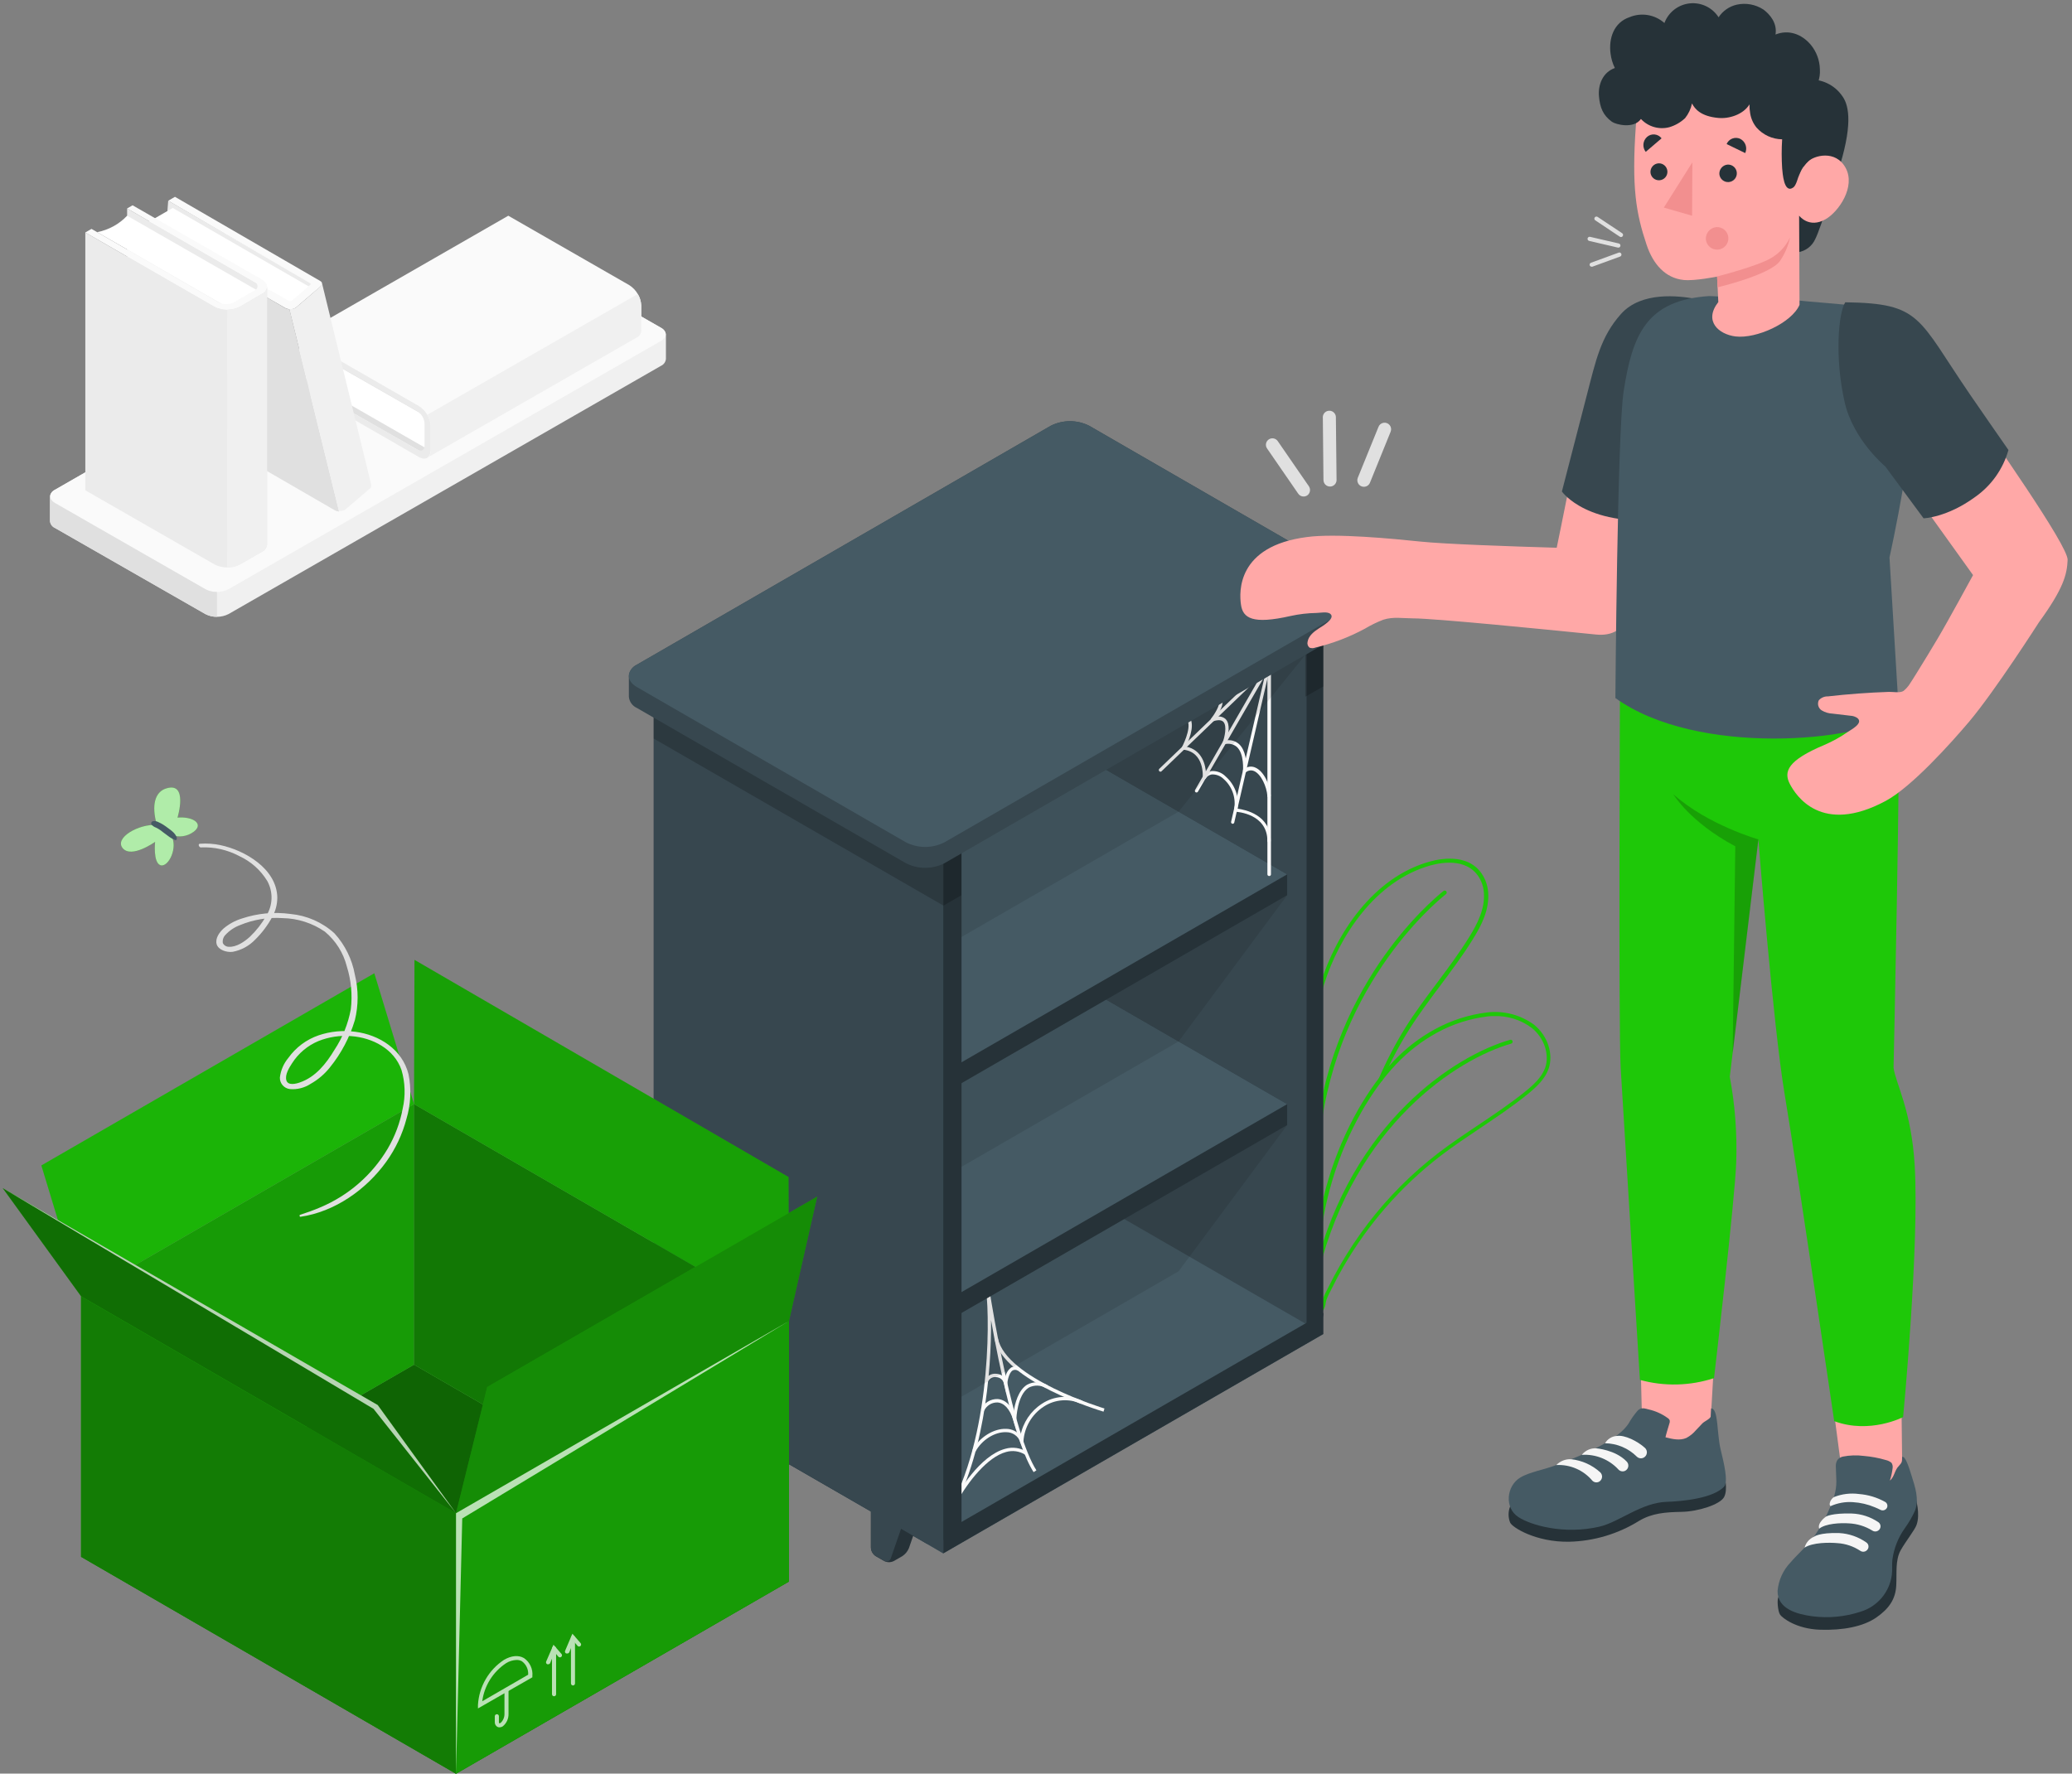 <?xml version="1.0" encoding="UTF-8"?>
<svg height="393px" version="1.1" viewBox="0 0 459 393" width="459px"
    xmlns="http://www.w3.org/2000/svg">
    <rect x="0" y="0" width="459" height="393" fill="#808080" stroke="none"/>
    <!-- Generator: Sketch 64 (93537) - https://sketch.com -->
    <title>Empty-amico</title>
    <desc>Created with Sketch.</desc>
    <g fill="none" fill-rule="evenodd" id="Page-1" stroke="none" stroke-width="1">
        <g fill-rule="nonzero" id="Empty-amico">
            <g id="freepik--Shelf--inject-162" transform="translate(11, 43)">
                <g id="freepik--shelf--inject-162">
                    <g id="Path" transform="translate(0, 9)">
                        <path
                            d="M136.52,27.63 L136.52,22.11 L136.52,22.11 C136.436,21.461 136.019,20.904 135.42,20.64 L102.09,1.52 C100.479,0.71 98.581,0.71 96.97,1.52 L1.18,56.52 C0.581,56.784 0.164,57.341 0.08,57.99 L0.08,57.99 L0.08,63.51 L0.08,63.51 C0.162,64.159 0.58,64.718 1.18,64.98 L34.5,84.07 C36.111,84.88 38.009,84.88 39.62,84.07 L135.41,29.07 C136.01,28.808 136.428,28.249 136.51,27.6 L136.52,27.63 Z"
                            fill="#F0F0F0"></path>
                        <path
                            d="M1.18,59.43 L34.5,78.55 C36.108,79.369 38.012,79.369 39.62,78.55 L135.41,23.55 C136.82,22.74 136.82,21.43 135.41,20.61 L102.09,1.52 C100.479,0.71 98.581,0.71 96.97,1.52 L1.18,56.52 C-0.23,57.31 -0.23,58.62 1.18,59.43 Z"
                            fill="#FAFAFA"></path>
                        <path
                            d="M37.06,79.17 L37.06,84.68 C36.169,84.693 35.289,84.483 34.5,84.07 L1.18,65 C0.58,64.738 0.162,64.179 0.08,63.53 L0.08,63.53 L0.08,58 L0.08,58 C0.1,57.776 0.172,57.561 0.29,57.37 C-0.1,58.08 0.19,58.9 1.18,59.47 L34.5,78.56 C35.287,78.979 36.169,79.189 37.06,79.17 Z"
                            fill="#E0E0E0"></path>
                    </g>
                    <g id="freepik--Book--inject-162" transform="translate(54, 4)">
                        <polygon fill="#E0E0E0" id="Path"
                            points="0.96 37.53 29.19 53.62 75.82 26.86 47.6 10.76"></polygon>
                        <path
                            d="M29.51,52.4 L2.28,36.77 C2.988,34.461 2.935,31.986 2.13,29.71 L29.19,45.17 C29.19,45.17 29.71,46.88 29.51,52.4 Z"
                            fill="#FFFFFF" id="Path"></path>
                        <path
                            d="M27.8,43 C29.341,43.996 30.315,45.668 30.42,47.5 L30.42,52.76 C30.42,54.42 29.24,55.09 27.8,54.27 L1,38.83 L1,37.53 L27.48,52.63 C28.35,53.13 29.05,52.72 29.05,51.73 L29.05,46.85 C28.989,45.751 28.405,44.747 27.48,44.15 L1,29 L1,27.52 L27.8,43 Z"
                            fill="#EBEBEB" id="Path"></path>
                        <path
                            d="M1,27.57 L47.6,0.8 L74.43,16.2 C75.975,17.197 76.95,18.874 77.05,20.71 L77.05,26 C77.122,26.659 76.826,27.305 76.28,27.68 L29.65,54.45 C30.186,54.066 30.476,53.426 30.41,52.77 L30.41,47.5 C30.311,45.666 29.336,43.991 27.79,43 L1,27.57 Z"
                            fill="#FAFAFA" id="Path"></path>
                        <path
                            d="M29.65,44.91 C30.125,45.682 30.391,46.564 30.42,47.47 L30.42,52.74 C30.486,53.396 30.196,54.036 29.66,54.42 L76.29,27.65 C76.836,27.275 77.132,26.629 77.06,25.97 L77.06,20.71 C77.031,19.804 76.765,18.922 76.29,18.15 L29.65,44.91 Z"
                            fill="#F0F0F0" id="Path"></path>
                    </g>
                    <g id="freepik--book--inject-162" transform="translate(21, 0)">
                        <polygon fill="#EBEBEB" id="Path"
                            points="5.26 1.48 4.99 5.04 36.51 21.95 37.22 19.87"></polygon>
                        <polygon fill="#FFFFFF" id="Path"
                            points="36.8 20.7 6.27 3.08 0.96 6.14 32.09 24.35"></polygon>
                        <path
                            d="M26.36,22.46 L23.36,57.84 C23.39,58.65 23.811,59.396 24.49,59.84 L42.2,70.09 C42.483,70.246 42.797,70.335 43.12,70.35 L32.12,25.54 C31.799,25.522 31.486,25.437 31.2,25.29 L29.93,24.55 L26.36,22.46 Z"
                            fill="#E0E0E0" id="Path"></path>
                        <path
                            d="M33.44,25.25 L36.6,22.54 L38.91,20.54 C39.15,20.16 39.43,19.88 39.28,19.54 L50.14,64.02 L50.14,64.02 C50.29,64.33 50.33,65.02 49.9,65.28 L44.43,69.96 C44.016,70.179 43.546,70.27 43.08,70.22 L32.08,25.41 C32.539,25.489 33.012,25.434 33.44,25.25 L33.44,25.25 Z"
                            fill="#F0F0F0" id="Path"></path>
                        <path
                            d="M38.92,19.25 C39.54,19.61 39.39,20.01 38.92,20.55 L33.44,25.24 C32.732,25.61 31.888,25.61 31.18,25.24 L26.36,22.46 C25.73,22.1 25.62,21.58 26.11,21.3 C26.763,21.035 27.501,21.087 28.11,21.44 L31.91,23.64 C32.146,23.759 32.424,23.759 32.66,23.64 L36.66,20.16 C36.87,20.04 36.87,19.85 36.66,19.73 L5.26,1.48 L6.76,0.61 L38.92,19.25 Z"
                            fill="#FAFAFA" id="Path"></path>
                    </g>
                    <g id="freepik--book--inject-162" transform="translate(7, 2)">
                        <polygon fill="#EBEBEB" id="Path"
                            points="10.16 1.19 40.19 18.53 40.19 75.67 10.16 58.32"></polygon>
                        <path
                            d="M39.22,19.48 L10.16,2.8 C8.383,4.684 6.055,5.958 3.51,6.44 L32.33,23.05 C32.33,23.05 34.19,22.61 39.22,19.48 Z"
                            fill="#FFFFFF" id="Path"></path>
                        <path
                            d="M29.54,23 C31.296,23.88 33.364,23.88 35.12,23 L40,20.14 C41.54,19.25 41.54,17.82 40,16.93 L11.37,0.49 L10.16,1.19 L38.33,17.46 C38.757,17.584 39.05,17.976 39.05,18.42 C39.05,18.864 38.757,19.256 38.33,19.38 L33.78,22 C32.726,22.53 31.484,22.53 30.43,22 L2.27,5.72 L0.89,6.51 L29.54,23 Z"
                            fill="#FAFAFA" id="Path"></path>
                        <path
                            d="M0.9,6.51 L0.9,63.64 L29.54,80.08 C31.296,80.96 33.364,80.96 35.12,80.08 L40.02,77.27 C40.669,76.984 41.11,76.367 41.17,75.66 L41.17,18.53 C41.107,19.239 40.656,19.855 40,20.13 L35.12,23 C33.364,23.88 31.296,23.88 29.54,23 L0.9,6.51 Z"
                            fill="#EBEBEB" id="Path"></path>
                        <path
                            d="M32.33,23.61 C33.301,23.629 34.261,23.402 35.12,22.95 L40,20.13 C40.649,19.849 41.09,19.234 41.15,18.53 L41.15,75.66 C41.09,76.367 40.649,76.984 40,77.27 L35.1,80.08 C34.241,80.532 33.281,80.759 32.31,80.74 L32.33,23.61 Z"
                            fill="#F0F0F0" id="Path"></path>
                    </g>
                </g>
            </g>
            <g fill="#1EC808" id="freepik--Plants--inject-162"
                transform="translate(288, 190)">
                <g id="freepik--plants--inject-162">
                    <path
                        d="M3.57,86 C3.42,83.47 3.08,80.44 2.67,76.92 C1.14,63.56 -0.95,45.26 4.59,27.73 C7.96,17.06 16.08,4.41 28.76,0.9 C31.58,0.12 38.4,-1.03 41.02,5.02 C41.388,5.894 41.608,6.824 41.67,7.77 C41.94,11.61 40.21,15 38.29,18.09 C36.08,21.68 33.52,25.09 31.04,28.41 C28.7,31.55 26.27,34.79 24.15,38.15 C21.86,41.801 19.854,45.622 18.15,49.58 L17.34,49.23 C19.041,45.232 21.047,41.371 23.34,37.68 C25.47,34.29 27.91,31.03 30.27,27.88 C32.73,24.58 35.27,21.18 37.47,17.63 C39.31,14.63 40.97,11.42 40.72,7.83 C40.666,6.983 40.47,6.152 40.14,5.37 C37.8,-0.04 31.52,1.04 28.93,1.75 C16.59,5.17 8.66,17.55 5.36,27.99 C-0.12,45.35 1.96,63.54 3.48,76.82 C3.88,80.35 4.23,83.4 4.38,85.95 L3.57,86 Z"
                        id="Path"></path>
                    <path
                        d="M4.47,100.54 C4.404,100.549 4.336,100.549 4.27,100.54 C3.881,100.464 3.55,100.208 3.38,99.85 C3.205,99.355 3.205,98.815 3.38,98.32 C3.521,97.362 3.521,96.388 3.38,95.43 C3.38,94.89 3.29,94.32 3.29,93.81 L3.29,87.6 C4.089,76.445 7.357,65.607 12.86,55.87 C17.74,47.38 23.14,41.73 29.86,38.07 C33.483,36.079 37.455,34.806 41.56,34.32 C45.184,33.92 48.827,34.882 51.78,37.02 C54.83,39.43 56.2,43.56 55.05,46.83 C54.24,49.12 52.39,50.83 50.5,52.38 C47.13,55.13 43.45,57.59 39.9,59.97 C36.95,61.97 33.9,63.97 31.05,66.17 C22.331,72.9 15.016,81.275 9.52,90.82 C8.62,92.37 7.77,93.97 6.99,95.57 L6.67,96.2 C6.358,96.771 6.084,97.363 5.85,97.97 C5.8,98.1 5.75,98.37 5.68,98.68 C5.629,99.25 5.448,99.801 5.15,100.29 C4.963,100.455 4.72,100.545 4.47,100.54 Z M43,35.15 C42.55,35.15 42.1,35.15 41.64,35.21 C37.656,35.675 33.801,36.911 30.29,38.85 C23.73,42.42 18.44,47.97 13.64,56.31 C8.211,65.926 4.984,76.626 4.19,87.64 L4.19,93.79 C4.19,94.27 4.19,94.79 4.28,95.34 C4.441,96.387 4.441,97.453 4.28,98.5 C4.172,98.825 4.172,99.175 4.28,99.5 C4.332,99.603 4.428,99.676 4.54,99.7 C4.718,99.33 4.84,98.936 4.9,98.53 C4.948,98.252 5.015,97.978 5.1,97.71 C5.344,97.068 5.631,96.443 5.96,95.84 L6.27,95.22 C7.07,93.6 7.93,91.99 8.83,90.42 C10.699,87.184 12.774,84.071 15.04,81.1 C19.52,75.247 24.748,70.005 30.59,65.51 C33.47,63.31 36.53,61.26 39.49,59.28 C43.03,56.91 46.68,54.46 50.03,51.74 C51.81,50.29 53.56,48.66 54.3,46.58 C55.3,43.65 54.07,39.94 51.3,37.75 C48.908,35.967 45.981,35.05 43,35.15 Z"
                        id="Shape"></path>
                    <path
                        d="M3.72,92 L3.61,92 C3.496,91.974 3.398,91.903 3.337,91.803 C3.277,91.703 3.26,91.583 3.29,91.47 C11.54,58.57 34.35,43.89 46.53,40.4 C46.762,40.336 47.002,40.469 47.07,40.7 C47.135,40.934 47.002,41.178 46.77,41.25 C34.77,44.68 12.3,59.17 4.15,91.68 C4.093,91.87 3.918,92 3.72,92 L3.72,92 Z"
                        id="Path"></path>
                    <path
                        d="M3.67,65.001 L3.67,65.001 C3.425,64.979 3.243,64.765 3.26,64.52 C5.89,28.99 29.13,9.52 31.77,7.43 C31.86,7.354 31.978,7.319 32.095,7.332 C32.212,7.345 32.319,7.406 32.39,7.5 C32.463,7.591 32.497,7.708 32.484,7.825 C32.471,7.941 32.412,8.047 32.32,8.12 C29.71,10.19 6.74,29.43 4.15,64.59 C4.124,64.832 3.913,65.012 3.67,65.001 Z"
                        id="Path"></path>
                </g>
            </g>
            <g id="freepik--Bookshelf--inject-162" transform="translate(139, 93)">
                <g id="freepik--bookshelf--inject-162">
                    <path
                        d="M149.9,38.09 L94.29,6 C93.415,5.372 92.27,5.261 91.29,5.71 L87.29,8.02 C86.394,8.644 85.908,9.704 86.02,10.79 L86.02,163 C86.186,166.008 87.775,168.757 90.3,170.4 L145.9,202.45 C146.773,203.082 147.919,203.196 148.9,202.75 L152.9,200.43 C153.785,199.803 154.263,198.748 154.15,197.67 L154.15,45.49 C153.993,42.487 152.414,39.739 149.9,38.09 L149.9,38.09 Z"
                        fill="#263238" id="Path"></path>
                    <path
                        d="M98,165.61 L94,167.92 L94,180.58 C94.041,181.332 94.439,182.019 95.07,182.43 L96.94,183.51 C97.613,183.85 98.407,183.85 99.08,183.51 L100.95,182.43 C101.614,182.001 102.128,181.375 102.42,180.64 L106.03,170.24 L98,165.61 Z"
                        fill="#263238" id="Path"></path>
                    <path
                        d="M94,180.58 C94.041,181.332 94.439,182.019 95.07,182.43 L96.94,183.51 C97.202,183.668 97.522,183.698 97.808,183.591 C98.095,183.484 98.317,183.251 98.41,182.96 L102,172.55 L94,167.92 L94,180.58 Z"
                        fill="#37474F" id="Path"></path>
                    <path
                        d="M138.12,188.7 L134.12,191.02 L134.12,203.67 C134.157,204.423 134.551,205.114 135.18,205.53 L137.06,206.61 C137.729,206.95 138.521,206.95 139.19,206.61 L141.07,205.53 C141.734,205.101 142.248,204.475 142.54,203.74 L146.14,193.33 L138.12,188.7 Z"
                        fill="#263238" id="Path"></path>
                    <path
                        d="M134.12,203.67 C134.157,204.423 134.551,205.114 135.18,205.53 L137.06,206.61 C137.322,206.768 137.642,206.798 137.928,206.691 C138.215,206.584 138.437,206.351 138.53,206.06 L142.14,195.65 L134.14,191.02 L134.12,203.67 Z"
                        fill="#37474F" id="Path"></path>
                    <path
                        d="M90.56,8.43 L146.16,40.43 C148.685,42.078 150.274,44.83 150.44,47.84 L150.44,200.05 C150.657,201.146 150.152,202.259 149.184,202.817 C148.216,203.376 147.001,203.256 146.16,202.52 L90.56,170.46 C88.038,168.815 86.452,166.066 86.29,163.06 L86.29,10.89 C86.071,9.796 86.574,8.683 87.541,8.126 C88.509,7.569 89.723,7.691 90.56,8.43 L90.56,8.43 Z"
                        fill="#37474F" id="Path"></path>
                    <g id="freepik--Bottom--inject-162" transform="translate(9, 165)">
                        <polygon fill="#455A64" id="Path"
                            points="0.82 51.48 60.96 86.2 145.16 37.59 141.15 35.27 81.01 0.55 0.82 46.85"></polygon>
                        <polygon fill="#263238" id="Path"
                            points="60.96 86.2 60.96 81.57 145.16 32.96 145.16 37.59"></polygon>
                    </g>
                    <path
                        d="M70.34,244.46 L69.73,244.05 C80.4,227.9 80.33,200 79.46,193 C79.39,192.53 79.34,192.24 79.33,192.13 L80.06,192.01 C80.06,192.23 80.14,192.49 80.18,192.8 C80.96,197.75 85.37,224.64 90.59,232.8 L89.97,233.2 C85.84,226.79 82.31,209.49 80.54,199.51 C80.65,210.84 79,231.43 70.34,244.46 Z"
                        fill="#FAFAFA" id="Path"></path>
                    <path
                        d="M105.46,219.8 C104.55,219.53 83.29,213.09 81.33,203.71 L82.06,203.56 C83.92,212.51 105.45,219.03 105.67,219.1 L105.46,219.8 Z"
                        fill="#FAFAFA" id="Path"></path>
                    <path
                        d="M84,216 L83.46,213.71 C83.308,212.844 82.578,212.197 81.7,212.15 C80.979,212.045 80.268,212.4 79.92,213.04 L79.23,212.75 C79.704,211.813 80.718,211.276 81.76,211.41 C82.504,211.457 83.193,211.821 83.65,212.41 C83.77,211.462 84.254,210.598 85,210 C85.575,209.699 86.266,209.722 86.82,210.06 L86.49,210.72 C86.151,210.502 85.723,210.475 85.36,210.65 C84.51,211.13 84.18,212.98 84.13,213.65 L84,216 Z"
                        fill="#FAFAFA" id="Path"></path>
                    <path
                        d="M86.09,223.63 L85.43,221.55 C84.68,219.2 83.43,217.85 81.95,217.76 C80.686,217.736 79.528,218.462 79,219.61 L78.33,219.29 C78.977,217.854 80.426,216.95 82,217 C82.89,217.05 84.42,217.53 85.56,219.85 C85.81,218.02 86.56,215.08 88.49,213.85 C89.899,213.078 91.609,213.097 93,213.9 L92.69,214.57 C91.525,213.881 90.086,213.847 88.89,214.48 C86.32,216.08 86.15,221.37 86.15,221.43 L86.09,223.63 Z"
                        fill="#FAFAFA" id="Path"></path>
                    <path
                        d="M77.06,228.71 L76.4,228.37 C77.88,225.52 81.13,223.47 83.95,223.61 C85.162,223.624 86.302,224.187 87.05,225.14 C87.599,222.232 89.311,219.675 91.79,218.06 C94.468,216.281 97.879,216.027 100.79,217.39 L100.5,218.06 C97.819,216.819 94.686,217.053 92.22,218.68 C89.59,220.384 87.921,223.232 87.72,226.36 L87.72,228.25 L87.02,226.49 C86.545,225.209 85.326,224.356 83.96,224.35 C81.37,224.22 78.42,226.1 77.06,228.71 Z"
                        fill="#FAFAFA" id="Path"></path>
                    <path
                        d="M73,239.75 L72.35,239.39 C73.25,237.75 78.04,229.51 83.71,228.02 C85.329,227.556 87.069,227.807 88.49,228.71 L88.11,229.34 C86.857,228.548 85.326,228.326 83.9,228.73 C79.74,229.83 75.44,235.35 73,239.75 Z"
                        fill="#FAFAFA" id="Path"></path>
                    <polygon fill="#263238" id="Path"
                        points="146.14 151.66 146.14 156.29 69.96 200.27 9.82 165.55 9.82 160.92 86 116.94"></polygon>
                    <polygon fill="#455A64" id="Path"
                        points="146.14 151.66 69.96 195.64 9.82 160.92 86 116.94"></polygon>
                    <polygon fill="#263238" id="Path"
                        points="146.14 100.74 146.14 105.36 69.96 149.35 9.82 114.62 9.82 110 86 66.01"></polygon>
                    <polygon fill="#455A64" id="Path"
                        points="146.14 100.74 69.96 144.72 9.82 110 86 66.01"></polygon>
                    <g id="freepik--Side--inject-162" transform="translate(5, 45)">
                        <path
                            d="M64.7,39.33 L9.1,7.28 C8.227,6.648 7.081,6.534 6.1,6.98 C5.38,7.39 2.82,8.88 2.1,9.29 C1.208,9.916 0.726,10.976 0.84,12.06 L0.84,164.23 C1.006,167.238 2.595,169.987 5.12,171.63 L60.72,203.69 C61.593,204.322 62.739,204.436 63.72,203.99 C64.44,203.57 67.02,202.09 67.72,201.66 C68.616,201.041 69.106,199.984 69,198.9 L69,46.74 C68.833,43.725 67.235,40.971 64.7,39.33 L64.7,39.33 Z"
                            fill="#263238" id="Path"></path>
                        <polygon fill="#000000" id="Path" opacity="0.2"
                            points="64.96 62.69 68.98 60.37 68.98 46.47 64.95 48.79"></polygon>
                        <polygon fill="#000000" id="Path" opacity="0.2"
                            points="145.16 16.39 149.18 14.08 149.18 0.18 145.15 2.5"></polygon>
                        <path
                            d="M12.84,166.85 L8.84,169.16 L8.84,181.82 C8.881,182.572 9.279,183.259 9.91,183.67 L11.78,184.75 C12.453,185.09 13.247,185.09 13.92,184.75 L15.79,183.67 C16.452,183.242 16.965,182.621 17.26,181.89 L20.87,171.48 L12.84,166.85 Z"
                            fill="#263238" id="Path"></path>
                        <path
                            d="M8.83,181.82 C8.871,182.572 9.269,183.259 9.9,183.67 L11.77,184.75 C12.032,184.908 12.352,184.938 12.638,184.831 C12.925,184.724 13.147,184.491 13.24,184.2 L16.85,173.79 L8.85,169.16 L8.83,181.82 Z"
                            fill="#37474F" id="Path"></path>
                        <path
                            d="M52.93,190 L48.93,192.31 L48.93,204.97 C48.967,205.721 49.361,206.408 49.99,206.82 L51.87,207.9 C52.539,208.24 53.331,208.24 54,207.9 L55.88,206.82 C56.539,206.39 57.052,205.769 57.35,205.04 L60.95,194.63 L52.93,190 Z"
                            fill="#263238" id="Path"></path>
                        <path
                            d="M48.93,204.92 C48.967,205.671 49.361,206.358 49.99,206.77 L51.87,207.85 C52.132,208.008 52.452,208.038 52.738,207.931 C53.025,207.824 53.247,207.591 53.34,207.3 L56.94,196.89 L48.94,192.26 L48.93,204.92 Z"
                            fill="#37474F" id="Path"></path>
                        <path
                            d="M5.08,9.6 L60.69,41.65 C63.212,43.299 64.798,46.051 64.96,49.06 L64.96,206.2 C64.96,206.2 61.87,204.37 60.69,203.69 L5.09,171.63 C2.565,169.987 0.976,167.238 0.81,164.23 L0.81,12.06 C0.591,10.966 1.094,9.853 2.061,9.296 C3.029,8.739 4.243,8.861 5.08,9.6 Z"
                            fill="#37474F" id="Path"></path>
                        <path
                            d="M60.69,41.65 L5.08,9.6 C4.243,8.861 3.029,8.739 2.061,9.296 C1.094,9.853 0.591,10.966 0.81,12.06 L0.81,25.65 L64.96,62.65 L64.96,49.06 C64.798,46.051 63.212,43.299 60.69,41.65 Z"
                            fill="#000000" id="Path" opacity="0.2"></path>
                    </g>
                    <path
                        d="M142.13,101.11 C141.928,101.105 141.765,100.942 141.76,100.74 L141.76,55.08 L98.21,80.22 C98.128,80.274 98.026,80.29 97.931,80.265 C97.836,80.24 97.756,80.177 97.71,80.09 C97.659,80.005 97.644,79.904 97.669,79.808 C97.693,79.712 97.755,79.63 97.84,79.58 L142,54.12 C142.113,54.049 142.257,54.049 142.37,54.12 C142.482,54.187 142.551,54.309 142.55,54.44 L142.55,100.74 C142.551,100.847 142.505,100.95 142.425,101.021 C142.344,101.092 142.236,101.125 142.13,101.11 Z"
                        fill="#FAFAFA" id="Path"></path>
                    <path
                        d="M134.11,89.53 L134,89.53 C133.802,89.485 133.677,89.289 133.72,89.09 L141.18,56.78 L126.38,82.41 C126.334,82.496 126.254,82.56 126.16,82.587 C126.065,82.613 125.964,82.6 125.88,82.55 C125.793,82.502 125.729,82.42 125.703,82.324 C125.676,82.228 125.69,82.126 125.74,82.04 L141.74,54.26 C141.835,54.103 142.028,54.035 142.2,54.1 C142.37,54.169 142.463,54.352 142.42,54.53 L134.42,89.26 C134.383,89.406 134.26,89.514 134.11,89.53 L134.11,89.53 Z"
                        fill="#FAFAFA" id="Path"></path>
                    <path
                        d="M118.08,78 C117.977,78 117.879,77.957 117.81,77.88 C117.668,77.736 117.668,77.504 117.81,77.36 L141.87,54.21 C142.014,54.068 142.246,54.068 142.39,54.21 C142.534,54.358 142.534,54.592 142.39,54.74 L118.33,77.88 C118.266,77.952 118.176,77.995 118.08,78 L118.08,78 Z"
                        fill="#FAFAFA" id="Path"></path>
                    <path
                        d="M142.13,93.72 L142.13,93.72 C141.928,93.715 141.765,93.552 141.76,93.35 C141.76,87.29 135,86.88 134.71,86.87 C134.6,86.862 134.498,86.807 134.43,86.72 C134.366,86.634 134.344,86.524 134.37,86.42 C134.872,83.9 133.991,81.304 132.06,79.61 C131.358,78.91 130.389,78.546 129.4,78.61 C128.872,78.699 128.409,79.013 128.13,79.47 C128.044,79.62 127.865,79.691 127.7,79.64 C127.535,79.589 127.428,79.432 127.44,79.26 C127.44,79.03 127.85,73.64 123.11,73.11 C122.986,73.095 122.878,73.02 122.82,72.91 C122.765,72.803 122.765,72.677 122.82,72.57 C122.82,72.57 124.92,68.64 124.11,66.71 C123.92,66.25 123.523,65.909 123.04,65.79 C122.944,65.765 122.863,65.701 122.816,65.614 C122.769,65.527 122.759,65.424 122.79,65.33 C122.852,65.137 123.055,65.028 123.25,65.08 C123.949,65.26 124.52,65.761 124.79,66.43 C125.56,68.26 124.26,71.29 123.7,72.43 C127.38,73.14 128.06,76.61 128.16,78.33 C128.489,78.096 128.864,77.936 129.26,77.86 C130.478,77.742 131.682,78.188 132.53,79.07 C134.548,80.85 135.537,83.525 135.16,86.19 C136.78,86.4 142.5,87.53 142.49,93.37 C142.48,93.563 142.323,93.715 142.13,93.72 Z"
                        fill="#FAFAFA" id="Path"></path>
                    <path
                        d="M142.13,83.74 C141.937,83.741 141.776,83.593 141.76,83.4 C141.6,81.28 140.37,78.54 138.82,77.86 C138.192,77.58 137.458,77.697 136.95,78.16 C136.825,78.24 136.665,78.24 136.54,78.16 C136.41,78.089 136.336,77.947 136.35,77.8 C136.35,77.8 136.68,74.05 134.99,72.5 C134.246,71.879 133.248,71.655 132.31,71.9 C132.18,71.928 132.046,71.881 131.96,71.78 C131.873,71.678 131.846,71.537 131.89,71.41 C132.23,70.48 132.89,67.87 132,66.94 C131.58,66.51 130.81,66.47 129.7,66.83 C129.544,66.881 129.374,66.825 129.28,66.69 C129.186,66.558 129.186,66.382 129.28,66.25 C129.9,65.47 131.43,63.19 131.05,62.1 C130.922,61.793 130.64,61.579 130.31,61.54 C130.214,61.516 130.132,61.456 130.081,61.371 C130.031,61.287 130.016,61.185 130.04,61.09 C130.059,60.994 130.117,60.91 130.201,60.858 C130.284,60.807 130.386,60.793 130.48,60.82 C131.051,60.903 131.535,61.284 131.75,61.82 C132.16,63.01 131.16,64.82 130.46,65.82 C131.192,65.646 131.963,65.844 132.52,66.35 C133.62,67.49 133.09,69.9 132.76,71.03 C133.746,70.912 134.736,71.221 135.48,71.88 C136.97,73.24 137.13,75.88 137.11,77.09 C137.743,76.792 138.477,76.792 139.11,77.09 C141,77.92 142.31,80.87 142.5,83.26 C142.508,83.357 142.477,83.454 142.413,83.527 C142.349,83.601 142.257,83.645 142.16,83.65 L142.13,83.74 Z"
                        fill="#FAFAFA" id="Path"></path>
                    <g id="freepik--Top--inject-162">
                        <path
                            d="M163.67,38.24 C163.573,37.159 162.9,36.214 161.91,35.77 L102.3,1.35 C99.612,-0.01 96.438,-0.01 93.75,1.35 L2.07,54.29 C1.08,54.734 0.407,55.679 0.31,56.76 L0.31,61.39 C0.407,62.471 1.08,63.416 2.07,63.86 L61.68,98.27 C64.365,99.64 67.545,99.64 70.23,98.27 L161.91,45.34 C162.9,44.896 163.573,43.951 163.67,42.87 L163.67,38.24 Z"
                            fill="#37474F" id="Path"></path>
                        <path
                            d="M61.68,93.64 L2.07,59.23 C-0.29,57.86 -0.29,55.65 2.07,54.29 L93.75,1.35 C96.438,-0.01 99.612,-0.01 102.3,1.35 L161.91,35.77 C164.28,37.14 164.28,39.34 161.91,40.71 L70.23,93.64 C67.545,95.01 64.365,95.01 61.68,93.64 L61.68,93.64 Z"
                            fill="#455A64" id="Path"></path>
                    </g>
                    <g fill="#000000" id="freepik--Shadows--inject-162" opacity="0.1"
                        transform="translate(73, 52)">
                        <polygon id="Path"
                            points="77.15 0.12 49.09 34.85 0.98 62.63 0.97 44.11"></polygon>
                        <polygon id="Path"
                            points="73.14 53.36 49.09 85.77 0.98 113.56 0.98 95.03"></polygon>
                        <polygon id="Path"
                            points="73.14 104.29 49.09 136.7 0.98 164.49 0.98 145.96"></polygon>
                    </g>
                </g>
            </g>
            <g id="freepik--Box--inject-162" transform="translate(0, 212)">
                <g id="freepik--box--inject-162">
                    <polygon fill="#1EC808" id="Path"
                        points="174.78 138.44 101.02 181.03 17.96 132.96 91.72 90.38"></polygon>
                    <polygon fill="#000000" id="Path" opacity="0.5"
                        points="174.78 138.44 101.02 181.03 17.96 132.96 91.72 90.38"></polygon>
                    <polygon fill="#1EC808" id="Path"
                        points="91.72 32.65 91.72 90.38 17.96 132.96 17.96 75.24"></polygon>
                    <polygon fill="#000000" id="Path" opacity="0.23"
                        points="91.72 32.65 91.72 90.38 17.96 132.96 17.96 75.24"></polygon>
                    <polygon fill="#1EC808" id="Path"
                        points="101.02 123.3 101.02 181.03 17.96 132.96 17.96 75.24"></polygon>
                    <polygon fill="#000000" id="Path" opacity="0.38"
                        points="101.02 123.3 101.02 181.03 17.96 132.96 17.96 75.24"></polygon>
                    <polygon fill="#1EC808" id="Path"
                        points="174.78 80.71 174.78 138.44 91.72 90.38 91.72 32.65"></polygon>
                    <polygon fill="#000000" id="Path" opacity="0.4"
                        points="174.78 80.71 174.78 138.44 91.72 90.38 91.72 32.65"></polygon>
                    <polygon fill="#1EC808" id="Path"
                        points="174.78 138.44 174.78 80.71 101.02 123.3 101.02 181.03"></polygon>
                    <polygon fill="#000000" id="Path" opacity="0.23"
                        points="174.78 138.44 174.78 80.71 101.02 123.3 101.02 181.03"></polygon>
                    <polygon fill="#1EC808" id="Path"
                        points="91.72 32.65 91.82 0.69 174.68 48.81 174.78 80.71"></polygon>
                    <polygon fill="#000000" id="Path" opacity="0.2"
                        points="91.72 32.65 91.82 0.69 174.68 48.81 174.78 80.71"></polygon>
                    <polygon fill="#1EC808" id="Path"
                        points="101.02 123.3 107.94 95.34 181.03 53.14 174.78 80.71"></polygon>
                    <polygon fill="#000000" id="Path" opacity="0.3"
                        points="101.02 123.3 107.94 95.34 181.03 53.14 174.78 80.71"></polygon>
                    <polygon fill="#1EC808" id="Path"
                        points="17.96 75.24 9.16 46.24 82.92 3.66 91.72 32.65"></polygon>
                    <polygon fill="#000000" id="Path" opacity="0.1"
                        points="17.96 75.24 9.16 46.24 82.92 3.66 91.72 32.65"></polygon>
                    <polygon fill="#1EC808" id="Path"
                        points="17.96 75.24 0.6 51.27 83.67 99.33 101.02 123.3"></polygon>
                    <polygon fill="#000000" id="Path" opacity="0.45"
                        points="17.96 75.24 0.6 51.27 83.67 99.33 101.02 123.3"></polygon>
                    <g fill="#FFFFFF" id="Group" opacity="0.7"
                        transform="translate(120, 150)">
                        <path
                            d="M2.74,13.86 C2.49,13.86 2.285,13.66 2.28,13.41 L2.28,3.25 C2.285,2.998 2.488,2.795 2.74,2.79 C2.99,2.795 3.19,3 3.19,3.25 L3.19,13.41 C3.19,13.659 2.989,13.86 2.74,13.86 L2.74,13.86 Z"
                            id="Path"></path>
                        <path
                            d="M1.41,6.77 C1.35,6.779 1.29,6.779 1.23,6.77 C1.003,6.665 0.898,6.402 0.99,6.17 L2.61,2.44 L4.41,4.52 C4.543,4.713 4.51,4.975 4.334,5.129 C4.157,5.283 3.892,5.279 3.72,5.12 L2.87,4.12 L1.87,6.52 C1.782,6.689 1.6,6.788 1.41,6.77 L1.41,6.77 Z"
                            id="Path"></path>
                        <path
                            d="M6.93,11.47 C6.68,11.465 6.48,11.26 6.48,11.01 L6.48,0.86 C6.48,0.611 6.681,0.41 6.93,0.41 C7.179,0.41 7.38,0.611 7.38,0.86 L7.38,11 C7.383,11.122 7.337,11.24 7.252,11.328 C7.168,11.416 7.052,11.467 6.93,11.47 Z"
                            id="Path"></path>
                        <path
                            d="M5.6,4.38 C5.54,4.389 5.48,4.389 5.42,4.38 C5.309,4.332 5.222,4.241 5.179,4.128 C5.136,4.015 5.14,3.89 5.19,3.78 L6.8,0 L8.6,2.07 C8.773,2.248 8.773,2.532 8.6,2.71 C8.515,2.795 8.4,2.844 8.28,2.844 C8.16,2.844 8.045,2.795 7.96,2.71 L7.11,1.71 L6.11,4.11 C6.025,4.309 5.812,4.421 5.6,4.38 Z"
                            id="Path"></path>
                    </g>
                    <g fill="#FFFFFF" id="Group" opacity="0.7"
                        transform="translate(105, 154)">
                        <path
                            d="M5.65,16.75 C5.479,16.753 5.31,16.711 5.16,16.63 C4.792,16.394 4.581,15.976 4.61,15.54 L4.61,14.29 C4.615,14.04 4.82,13.84 5.07,13.84 C5.319,13.84 5.52,14.041 5.52,14.29 L5.52,15.54 C5.52,15.72 5.52,15.82 5.61,15.84 C5.7,15.86 5.75,15.84 5.9,15.76 C6.47,15.234 6.78,14.485 6.75,13.71 L6.75,8.51 C6.75,8.261 6.951,8.06 7.2,8.06 C7.449,8.06 7.65,8.261 7.65,8.51 L7.65,13.71 C7.695,14.805 7.216,15.856 6.36,16.54 C6.146,16.672 5.901,16.744 5.65,16.75 L5.65,16.75 Z"
                            id="Path"></path>
                        <path
                            d="M0.88,12.56 L0.88,11.78 C1.121,7.719 3.268,4.011 6.67,1.78 C8.31,0.84 9.87,0.7 11.07,1.4 C12.374,2.294 13.087,3.827 12.93,5.4 L12.93,5.66 L0.88,12.56 Z M9.39,1.82 C8.589,1.857 7.811,2.098 7.13,2.52 C4.221,4.434 2.287,7.518 1.83,10.97 L12,5.09 C12.088,3.912 11.553,2.774 10.59,2.09 C10.221,1.896 9.807,1.803 9.39,1.82 L9.39,1.82 Z"
                            id="Shape"></path>
                    </g>
                    <polygon fill="#FFFFFF" id="Path" opacity="0.7"
                        points="0.6 51.27 83.67 99.33 101.02 123.3 82.75 100.18"></polygon>
                    <polygon fill="#FFFFFF" id="Path" opacity="0.7"
                        points="174.78 80.71 101.02 123.3 101.02 181.03 102.4 124.46"></polygon>
                </g>
            </g>
            <g id="freepik--Moth--inject-162" transform="translate(26, 174)">
                <g id="freepik--moth--inject-162">
                    <path
                        d="M40.54,95.62 C48.15,94.52 55.1,89.62 59.54,83.46 C61.611,80.582 63.136,77.348 64.04,73.92 C65,70.714 65.158,67.321 64.5,64.04 C63.13,58.55 58.05,55.3 52.68,54.62 C49.955,54.261 47.184,54.532 44.58,55.41 C41.88,56.337 39.537,58.085 37.88,60.41 C36.841,61.649 36.188,63.164 36,64.77 C35.967,66.074 36.942,67.185 38.24,67.32 C39.85,67.456 41.459,67.047 42.81,66.16 C44.457,65.236 45.907,64 47.08,62.52 C49.595,59.416 51.477,55.848 52.62,52.02 C53.422,48.735 53.422,45.305 52.62,42.02 C52.011,38.584 50.44,35.39 48.09,32.81 C45.396,30.36 41.977,28.854 38.35,28.52 C34.741,28.024 31.066,28.366 27.61,29.52 C26.092,29.98 24.686,30.75 23.48,31.78 C22.62,32.58 21.64,33.9 21.99,35.2 C22.34,36.5 24.24,37.08 25.53,36.91 C27.439,36.552 29.188,35.604 30.53,34.2 C32.026,32.728 33.296,31.043 34.3,29.2 C35.046,27.876 35.435,26.38 35.43,24.86 C35.3,18.52 28.29,14.42 22.8,13.26 C21.318,12.95 19.8,12.849 18.29,12.96 C17.78,12.96 18.09,13.8 18.5,13.77 C21.454,13.636 24.39,14.299 27,15.69 C29.575,16.873 31.737,18.799 33.21,21.22 C34.547,23.651 34.455,26.617 32.97,28.96 C31.991,30.665 30.772,32.221 29.35,33.58 C28.16,34.66 26.35,35.91 24.68,35.79 C24.117,35.789 23.605,35.466 23.36,34.96 C23.258,34.294 23.477,33.619 23.95,33.14 C24.833,32.189 25.925,31.456 27.14,31 C30.14,29.753 33.389,29.219 36.63,29.44 C39.97,29.5 43.219,30.544 45.97,32.44 C48.366,34.43 50.068,37.13 50.83,40.15 C51.795,43.218 52.095,46.457 51.71,49.65 C51.116,52.863 49.882,55.924 48.08,58.65 C46.23,61.71 43.91,64.65 40.43,65.85 C39.57,66.16 37.77,66.61 37.43,65.36 C37.09,64.11 38.07,62.57 38.7,61.6 C40.093,59.407 42.124,57.694 44.52,56.69 C46.832,55.763 49.328,55.387 51.81,55.59 C56.52,55.94 61.3,58.4 62.94,63.08 C63.763,65.877 63.852,68.838 63.2,71.68 C62.612,74.795 61.492,77.785 59.89,80.52 C56.444,86.331 51.225,90.884 45,93.51 C43.52,94.15 42,94.69 40.45,95.19 C40.29,95.25 40.36,95.65 40.54,95.62 L40.54,95.62 Z"
                        fill="#E0E0E0" id="Path"></path>
                    <path
                        d="M8.75,8.8 C4.75,8.51 -0.76,11.66 1.2,13.96 C3.16,16.26 8.36,12.54 8.36,12.54 C8.36,12.54 7.87,17.19 9.57,17.72 C11.27,18.25 13.57,13.81 11.87,10.97 C13.536,11.627 15.423,11.385 16.87,10.33 C19.29,8.55 16.73,6.87 13.32,7.17 C13.32,7.17 15.76,-0.83 10.83,0.7 C8.36,1.45 7.49,4.34 8.75,8.8 Z"
                        fill="#1EC808" id="Path"></path>
                    <path
                        d="M8.75,8.8 C4.75,8.51 -0.76,11.66 1.2,13.96 C3.16,16.26 8.36,12.54 8.36,12.54 C8.36,12.54 7.87,17.19 9.57,17.72 C11.27,18.25 13.57,13.81 11.87,10.97 C13.536,11.627 15.423,11.385 16.87,10.33 C19.29,8.55 16.73,6.87 13.32,7.17 C13.32,7.17 15.76,-0.83 10.83,0.7 C8.36,1.45 7.49,4.34 8.75,8.8 Z"
                        fill="#FFFFFF" id="Path" opacity="0.65"></path>
                    <path
                        d="M12.47,10.5 C12.249,10.283 12.015,10.08 11.77,9.89 C11.42,9.62 11.05,9.36 10.7,9.1 C10.359,8.852 10.002,8.628 9.63,8.43 C9.416,8.311 9.196,8.204 8.97,8.11 C8.658,7.964 8.312,7.908 7.97,7.95 C7.788,7.955 7.622,8.059 7.539,8.222 C7.456,8.384 7.468,8.579 7.57,8.73 C7.845,9.028 8.188,9.254 8.57,9.39 L9.11,9.68 C9.48,9.9 9.81,10.15 10.11,10.4 C10.41,10.65 10.81,10.89 11.11,11.14 C11.626,11.558 12.202,11.896 12.82,12.14 C12.876,12.17 12.944,12.17 13,12.14 C13.51,11.74 12.76,10.79 12.47,10.5 Z"
                        fill="#455A64" id="Path"></path>
                </g>
            </g>
            <g id="freepik--Character--inject-162" transform="translate(274, 0)">
                <g id="freepik--character--inject-162">
                    <path
                        d="M83.28,72.79 C78.91,78.67 73.06,111 70.85,121.37 C60.22,121.06 46,120.56 40.62,120 C34.62,119.37 21.81,118.14 15.52,119 C-0.09,121 0.52,131.26 0.9,133.94 C1.31,137 3.5,138.4 11.9,136.49 C13.78,136.077 15.696,135.852 17.62,135.82 C18.43,135.82 20.14,135.41 20.78,136.1 C21.78,137.1 18.89,138.78 18.17,139.24 C17.06,139.96 15.9,140.87 15.67,142.17 C15.535,142.655 15.695,143.175 16.08,143.5 C16.487,143.666 16.943,143.666 17.35,143.5 C21.184,142.59 24.882,141.181 28.35,139.31 C29.657,138.522 31.033,137.852 32.46,137.31 C34.63,136.61 36.87,137.02 39.05,137.02 C43.74,137.02 68.53,139.48 79.55,140.6 C87.18,141.37 87.99,133.84 90.62,126.21 C93.85,116.75 101.5,67 101.5,67 C93.78,65.88 88.48,65.81 83.28,72.79 Z"
                        fill="#FFA8A7" id="Path"></path>
                    <path
                        d="M101.62,66.22 C97.93,65.54 89.62,64.51 85.1,69.56 C80.58,74.61 79.51,79.91 77.52,87.56 C75.53,95.21 72,108.91 72,108.91 C72,108.91 77.83,117.28 96.08,114.91 L101.62,66.22 Z"
                        fill="#37474F" id="Path"></path>
                    <polygon fill="#FFA8A7" id="Path"
                        points="147.45 330.64 134.62 330.65 130.93 302.8 147.12 302.16"></polygon>
                    <path
                        d="M104.85,316.73 C102.67,320.52 95.66,320.21 89.85,318.87 L89.18,291.49 L106.33,290.81 L104.85,316.73 Z"
                        fill="#FFA8A7" id="Path"></path>
                    <path
                        d="M146.58,154.66 C147.04,166.51 145.47,236.58 145.47,236.58 C145.9,239.98 149.42,245.91 150.15,258.18 C151.22,276 147.59,314 147.59,314 C147.59,314 140.24,317.84 132.32,314.9 C132.32,314.9 124.26,259.9 121.32,242.32 C118.78,227.02 115.52,185.98 115.52,185.98 L109.19,238.58 C110.351,244.806 110.83,251.14 110.62,257.47 C110.36,265.65 105.7,305.37 105.7,305.37 C100.384,307.109 94.673,307.245 89.28,305.76 C89.28,305.76 85.46,244.12 85.02,236.65 C84.52,228.13 84.86,152.92 84.86,152.92 L146.58,154.66 Z"
                        fill="#1EC808" id="Path"></path>
                    <path
                        d="M115.54,186 C115.54,186 104.33,182.82 96.69,176 C96.69,176 100.27,182.11 110.41,187.53 L109.83,233.44 L115.54,186 Z"
                        fill="#000000" id="Path" opacity="0.2"></path>
                    <path
                        d="M120,353.87 C119.59,354.29 119.83,357.06 120.33,357.78 C120.83,358.5 123.89,360.94 129.2,361.12 C134.27,361.28 138.75,360.42 141.64,358.42 C144.53,356.42 145.89,354.29 146.06,351.42 C146.23,348.55 145.8,345.76 147.06,343.49 C148.25,341.4 150.18,339.01 150.57,337.88 C151.44,335.43 150.38,332.02 150.38,332.02 L120,353.87 Z"
                        fill="#263238" id="Path"></path>
                    <path
                        d="M132.8,328.2 C132.806,329.293 132.651,330.382 132.34,331.43 C131.255,334.84 129.624,338.052 127.51,340.94 C126.05,342.81 124.21,344.38 122.66,346.19 C121.001,347.907 119.984,350.142 119.78,352.52 C119.72,356.52 124.08,357.67 127.41,358.13 C131.02,358.606 134.69,358.264 138.15,357.13 C141.873,356.008 144.59,352.806 145.09,348.95 C145.23,347.84 145.09,346.72 145.21,345.61 C145.549,343.061 146.514,340.635 148.02,338.55 C148.891,337.343 149.635,336.05 150.24,334.69 C151.17,332.19 150.24,329.46 149.48,327.05 C148.83,324.96 148.09,322.59 147.36,322.82 C147.36,323.93 147.36,324.03 146.65,324.82 C145.65,325.82 145.7,327.21 144.65,328.08 C144.954,327.157 145.161,326.205 145.27,325.24 C145.319,324.846 145.223,324.448 145,324.12 C144.639,323.827 144.214,323.621 143.76,323.52 C142.178,323.053 140.553,322.748 138.91,322.61 C137.346,322.404 135.758,322.455 134.21,322.76 C133.752,322.866 133.344,323.123 133.05,323.49 C132.793,323.899 132.664,324.377 132.68,324.86 C132.68,325.51 132.79,327.14 132.8,328.2 Z"
                        fill="#455A64" id="Path"></path>
                    <path
                        d="M129,338.73 C130.44,337.57 133.74,337.42 135.56,337.55 C137.404,337.634 139.197,338.184 140.77,339.15 C141.249,339.47 141.89,339.394 142.28,338.97 L142.28,338.97 C142.504,338.734 142.612,338.412 142.578,338.088 C142.543,337.765 142.369,337.473 142.1,337.29 C140.362,336.112 138.328,335.447 136.23,335.37 C131.77,335.24 130.5,336.05 130.5,336.05 C130.5,336.05 128.51,337.43 129,338.73 Z"
                        fill="#F5F5F5" id="Path"></path>
                    <path
                        d="M125.76,342.93 C127.57,341.76 131.22,341.77 133.03,341.93 C134.844,342.045 136.596,342.635 138.11,343.64 C138.586,343.958 139.223,343.882 139.61,343.46 L139.61,343.46 C139.838,343.227 139.951,342.905 139.918,342.58 C139.885,342.256 139.71,341.963 139.44,341.78 C137.673,340.541 135.595,339.82 133.44,339.7 C128.97,339.56 127.85,340.51 127.85,340.51 C126.821,340.956 126.051,341.847 125.76,342.93 L125.76,342.93 Z"
                        fill="#F5F5F5" id="Path"></path>
                    <path
                        d="M137.83,331.05 C135.942,330.792 134.02,331.027 132.25,331.73 C131.49,332.2 131.02,333.46 131.53,333.73 C133.079,333.034 134.776,332.732 136.47,332.85 C138.143,332.948 139.787,333.334 141.33,333.99 C141.72,334.14 142.18,334.36 142.58,334.56 C142.839,334.692 143.14,334.713 143.414,334.616 C143.689,334.52 143.911,334.315 144.03,334.05 L144.03,334.05 C144.226,333.579 144.036,333.036 143.59,332.79 C141.817,331.803 139.853,331.209 137.83,331.05 Z"
                        fill="#F5F5F5" id="Path"></path>
                    <path
                        d="M60.53,333.81 C60.076,334.953 60.076,336.227 60.53,337.37 C60.97,338.44 66.27,341.76 73.63,341.62 C79.103,341.487 84.441,339.892 89.09,337 C91.98,335.28 94.91,335.07 98.55,335 C102.19,334.93 107.05,333.38 107.93,331.72 C108.81,330.06 108.03,327.09 108.03,327.09 L60.53,333.81 Z"
                        fill="#263238" id="Path"></path>
                    <path
                        d="M91.23,312.31 L90.66,312.16 C90.336,312.062 89.996,312.031 89.66,312.07 C89.3,312.157 88.975,312.352 88.73,312.63 C87.973,313.517 87.303,314.475 86.73,315.49 C85.08,317.92 81.73,319.85 78.13,321.58 C75.67,322.75 73.28,323.64 70.75,324.63 C68.22,325.62 64.75,326.18 62.75,327.42 C59.75,329.23 59.18,334.08 62.36,336.16 C65.12,337.96 72.48,340.11 80.36,338.27 C84.67,337.27 89.61,332.95 95.21,332.78 C98.78,332.67 105.54,331.99 107.95,329.4 C108.86,328.25 107.95,324.4 107.14,321.08 C106.3,317.46 106.68,312.08 105.06,312.08 L104.96,313.89 C104.81,314.43 103.54,314.96 103.14,315.38 L101.7,316.9 C101.11,317.604 100.39,318.188 99.58,318.62 C98.15,319.26 96.48,318.88 94.95,318.48 C94.89,318.48 95.72,315.7 95.81,315.43 C95.9,315.219 95.928,314.986 95.89,314.76 C95.813,314.538 95.661,314.351 95.46,314.23 C94.198,313.305 92.757,312.651 91.23,312.31 L91.23,312.31 Z"
                        fill="#455A64" id="Path"></path>
                    <path
                        d="M81.55,319.8 C82.119,318.832 83.139,318.219 84.26,318.17 C85.89,317.95 88.68,319.27 90.39,320.82 C90.717,321.115 90.877,321.553 90.817,321.989 C90.757,322.426 90.485,322.804 90.09,323 L90.09,323 C89.59,323.248 88.988,323.151 88.59,322.76 C86.718,320.895 84.192,319.834 81.55,319.8 L81.55,319.8 Z"
                        fill="#F5F5F5" id="Path"></path>
                    <path
                        d="M76.41,322.37 C77.171,321.398 78.357,320.857 79.59,320.92 C79.59,320.92 83.81,321.24 86.3,323.8 C86.612,324.085 86.765,324.504 86.709,324.923 C86.653,325.342 86.396,325.707 86.02,325.9 L86.02,325.9 C85.536,326.136 84.957,326.044 84.57,325.67 C82.494,323.385 79.491,322.171 76.41,322.37 Z"
                        fill="#F5F5F5" id="Path"></path>
                    <path
                        d="M70.76,324.63 C71.62,323.74 72.825,323.269 74.06,323.34 C76.451,323.604 78.697,324.615 80.48,326.23 C80.792,326.517 80.944,326.938 80.889,327.358 C80.833,327.778 80.576,328.144 80.2,328.34 L80.2,328.34 C79.715,328.579 79.132,328.483 78.75,328.1 C76.782,325.749 73.821,324.463 70.76,324.63 L70.76,324.63 Z"
                        fill="#F5F5F5" id="Path"></path>
                    <path
                        d="M123,66.44 C127.72,66.98 133.3,67.27 137.81,67.86 C143.62,68.62 148.15,74.63 149.57,83.93 C151.13,94.17 144.57,123.53 144.57,123.53 L146.66,158.15 C138.15,164.42 101.91,167.71 83.85,154.67 C83.85,154.67 84.27,95.75 85.68,86.67 C87.62,74.22 90.68,66.49 104.68,65.6 L123,66.44 Z"
                        fill="#455A64" id="Path"></path>
                    <path
                        d="M155.27,141.44 C153.74,144 152.2,146.56 150.62,149.09 C150.04,150.03 149.45,150.96 148.84,151.88 C148.509,152.33 148.123,152.737 147.69,153.09 C146.93,153.61 145.35,153.28 144.43,153.31 C139.91,153.463 135.403,153.797 130.91,154.31 C130.149,154.286 129.416,154.601 128.91,155.17 C128.528,155.971 128.802,156.932 129.55,157.41 C130.286,157.852 131.122,158.1 131.98,158.13 L135.88,158.59 C136.436,158.609 136.976,158.782 137.44,159.09 C138.86,160.24 136.15,161.62 135.34,162.18 C133.711,163.312 131.972,164.277 130.15,165.06 C122.02,168.48 121.03,170.96 122.53,173.78 C123.83,176.23 129.45,185.14 143.73,177.47 C149.48,174.38 158.23,164.62 162.22,159.9 C167.96,153.09 177.67,137.9 177.67,137.9 C183.19,130.32 183.9,127.21 184.03,124.06 C184.16,120.91 167.03,96.68 161.21,88.17 C155.39,79.66 152.62,69.31 137.81,67.89 C137.81,67.89 132.17,85.77 141.51,97.34 L163.08,127.43 C163.08,127.43 157.37,137.93 155.27,141.44 Z"
                        fill="#FFA8A7" id="Path"></path>
                    <path
                        d="M170.92,99.71 C168.15,95.71 165.26,91.59 162.47,87.51 C150.72,70.36 151.71,67.22 134.77,66.98 C133.27,69.28 132.38,79.18 134.64,89.12 C136.53,97.47 143.64,103.36 143.64,103.36 L152.12,114.85 C152.12,114.85 157.31,114.69 163.53,110.13 C167.122,107.614 169.733,103.932 170.92,99.71 Z"
                        fill="#37474F" id="Path"></path>
                    <path
                        d="M134.17,21.37 C132.435,18.785 129.419,17.363 126.32,17.67 L125.44,39.14 L124,47.07 L124.25,55.9 C125.949,55.66 127.406,54.565 128.11,53 C129.43,50.46 133.11,38.18 133.11,38.18 L133.11,38.18 C136.41,28.09 135.71,23.53 134.17,21.37 Z"
                        fill="#263238" id="Path"></path>
                    <path
                        d="M124.44,39.24 C124.811,37.935 125.526,36.754 126.51,35.82 C127.74,34.5 132.64,33.07 134.87,37.23 C137.1,41.39 133.34,46.88 130.44,48.56 C126.73,50.72 124.55,47.78 124.55,47.78 L124.64,67.55 L124.64,67.55 C122.91,71.55 115.1,75.11 110.45,74.55 C106.75,74.08 103.34,71.17 106.65,66.93 L106.38,61.29 C106.38,61.29 101.43,62.29 98.98,62.04 C94.91,61.62 92.2,58.55 90.76,54.23 C88.44,47.29 87.41,41.65 88.39,27.73 C89.47,12.48 107.1,11.45 116.93,16.97 C126.76,22.49 124.44,39.24 124.44,39.24 Z"
                        fill="#FFA8A7" id="Path"></path>
                    <path
                        d="M82.78,11.89 C82.33,8.56 83.48,4.99 86.97,3.81 C89.583,2.717 92.592,3.218 94.71,5.1 C95.602,2.704 97.774,1.019 100.317,0.75 C102.86,0.481 105.336,1.674 106.71,3.83 C107.637,2.422 109.069,1.423 110.71,1.04 C112.755,0.583 114.897,0.973 116.65,2.12 C118.07,3.17 119.74,5.12 119.32,7.65 C122.13,6.52 125.06,7.46 127.15,9.94 C128.394,11.459 129.097,13.348 129.15,15.31 C129.222,16.329 129.076,17.352 128.72,18.31 C128.32,19.22 127.5,19.82 127.26,20.85 C126.911,21.756 126.731,22.719 126.73,23.69 C126.96,25.37 127.33,27.05 127.55,28.69 C127.787,30.323 127.924,31.97 127.96,33.62 C127.854,34.405 127.413,35.106 126.75,35.54 C125.816,36.357 125.093,37.385 124.64,38.54 C124.29,39.26 123.95,41.04 123.26,41.54 C121.13,43.03 120.89,38.21 120.79,37.28 C120.653,35.146 120.653,33.004 120.79,30.87 C118.618,30.842 116.559,29.898 115.12,28.27 C114.382,27.365 113.896,26.282 113.71,25.13 C113.595,24.47 113.541,23.8 113.55,23.13 C112.16,25.43 108.93,26.37 106.63,26.13 C102.77,25.78 101.44,24.13 100.82,22.92 C100.576,24.113 100.051,25.23 99.29,26.18 C98.304,27.107 97.116,27.791 95.82,28.18 C93.542,28.788 91.114,28.088 89.51,26.36 C87.94,28.61 83.96,27.61 83.08,26.98 C81.08,25.53 80.43,23.8 80.21,21.33 C79.99,18.86 80.99,16.04 83.73,15.07 C83.236,14.071 82.915,12.996 82.78,11.89 Z"
                        fill="#263238" id="Path"></path>
                    <path
                        d="M106.38,61.26 C106.38,61.26 115.32,59 118.38,57.16 C120.19,56.1 121.637,54.518 122.53,52.62 C122.144,54.492 121.385,56.267 120.3,57.84 C118.14,60.91 106.48,63.67 106.48,63.67 L106.38,61.26 Z"
                        fill="#F28F8F" id="Path"></path>
                    <path
                        d="M106.88,38.58 C106.974,39.637 107.9,40.422 108.958,40.342 C110.016,40.263 110.814,39.348 110.749,38.289 C110.684,37.23 109.78,36.419 108.72,36.47 C107.635,36.555 106.817,37.493 106.88,38.58 L106.88,38.58 Z"
                        fill="#263238" id="Path"></path>
                    <path
                        d="M103.89,53.05 C104.018,54.411 105.215,55.417 106.578,55.309 C107.941,55.2 108.963,54.017 108.874,52.653 C108.784,51.289 107.615,50.249 106.25,50.32 C104.849,50.432 103.798,51.648 103.89,53.05 L103.89,53.05 Z"
                        fill="#F28F8F" id="Path"></path>
                    <path
                        d="M108.49,31.92 L112.61,33.92 C113.143,32.747 112.664,31.363 111.52,30.77 C110.968,30.506 110.331,30.479 109.759,30.697 C109.187,30.914 108.728,31.356 108.49,31.92 L108.49,31.92 Z"
                        fill="#263238" id="Path"></path>
                    <path
                        d="M90.57,33.65 L94.08,30.65 C93.71,30.166 93.157,29.857 92.551,29.794 C91.946,29.732 91.341,29.922 90.88,30.32 C89.908,31.171 89.772,32.634 90.57,33.65 L90.57,33.65 Z"
                        fill="#263238" id="Path"></path>
                    <path
                        d="M91.62,38.19 C91.687,39.223 92.577,40.007 93.61,39.944 C94.643,39.882 95.431,38.996 95.373,37.963 C95.315,36.929 94.433,36.137 93.4,36.19 C92.361,36.26 91.569,37.149 91.62,38.19 Z"
                        fill="#263238" id="Path"></path>
                    <polygon fill="#F28F8F" id="Path"
                        points="100.9 35.97 100.84 47.8 94.58 46"></polygon>
                    <path
                        d="M85.19,52.52 C85.307,52.494 85.408,52.422 85.47,52.32 C85.542,52.22 85.57,52.095 85.547,51.974 C85.524,51.853 85.453,51.747 85.35,51.68 L79.91,48.06 C79.808,47.992 79.683,47.967 79.563,47.992 C79.443,48.016 79.337,48.088 79.27,48.19 C79.199,48.291 79.173,48.417 79.197,48.538 C79.222,48.659 79.295,48.765 79.4,48.83 L84.83,52.45 C84.934,52.526 85.066,52.552 85.19,52.52 Z"
                        fill="#E0E0E0" id="Path"></path>
                    <path
                        d="M84.61,54.86 C84.782,54.817 84.917,54.682 84.96,54.51 C85.016,54.259 84.86,54.009 84.61,53.95 L78.25,52.48 C78.131,52.45 78.004,52.469 77.899,52.533 C77.794,52.597 77.718,52.7 77.69,52.82 C77.634,53.071 77.79,53.321 78.04,53.38 L84.4,54.86 C84.47,54.87 84.54,54.87 84.61,54.86 L84.61,54.86 Z"
                        fill="#E0E0E0" id="Path"></path>
                    <path
                        d="M78.7,59.09 L78.76,59.09 L84.89,56.85 C85.045,56.793 85.159,56.657 85.187,56.494 C85.215,56.331 85.154,56.165 85.027,56.059 C84.9,55.953 84.725,55.923 84.57,55.98 L78.44,58.22 C78.324,58.263 78.23,58.35 78.179,58.463 C78.128,58.576 78.125,58.705 78.17,58.82 C78.257,59.027 78.481,59.142 78.7,59.09 Z"
                        fill="#E0E0E0" id="Path"></path>
                    <path
                        d="M26.84,107.06 C27.098,107.579 27.641,107.894 28.219,107.861 C28.798,107.828 29.301,107.454 29.5,106.91 L34.06,95.66 C34.262,95.169 34.179,94.607 33.844,94.195 C33.509,93.783 32.976,93.587 32.454,93.684 C31.932,93.781 31.505,94.155 31.34,94.66 L26.77,105.91 C26.634,106.287 26.659,106.703 26.84,107.06 L26.84,107.06 Z"
                        fill="#E0E0E0" id="Path"></path>
                    <path
                        d="M19.33,107 C19.63,107.607 20.31,107.926 20.969,107.768 C21.627,107.61 22.088,107.017 22.08,106.34 L21.93,92.34 C21.867,91.588 21.239,91.01 20.485,91.01 C19.731,91.01 19.103,91.588 19.04,92.34 L19.18,106.34 C19.177,106.569 19.229,106.795 19.33,107 Z"
                        fill="#E0E0E0" id="Path"></path>
                    <path
                        d="M6.6,99.21 L6.69,99.38 L13.58,109.38 C14.024,110.039 14.916,110.217 15.58,109.78 C16.226,109.326 16.398,108.443 15.97,107.78 L9.08,97.78 C8.663,97.136 7.814,96.932 7.15,97.316 C6.486,97.7 6.24,98.537 6.59,99.22 L6.6,99.21 Z"
                        fill="#E0E0E0" id="Path"></path>
                </g>
            </g>
        </g>
    </g>
</svg>